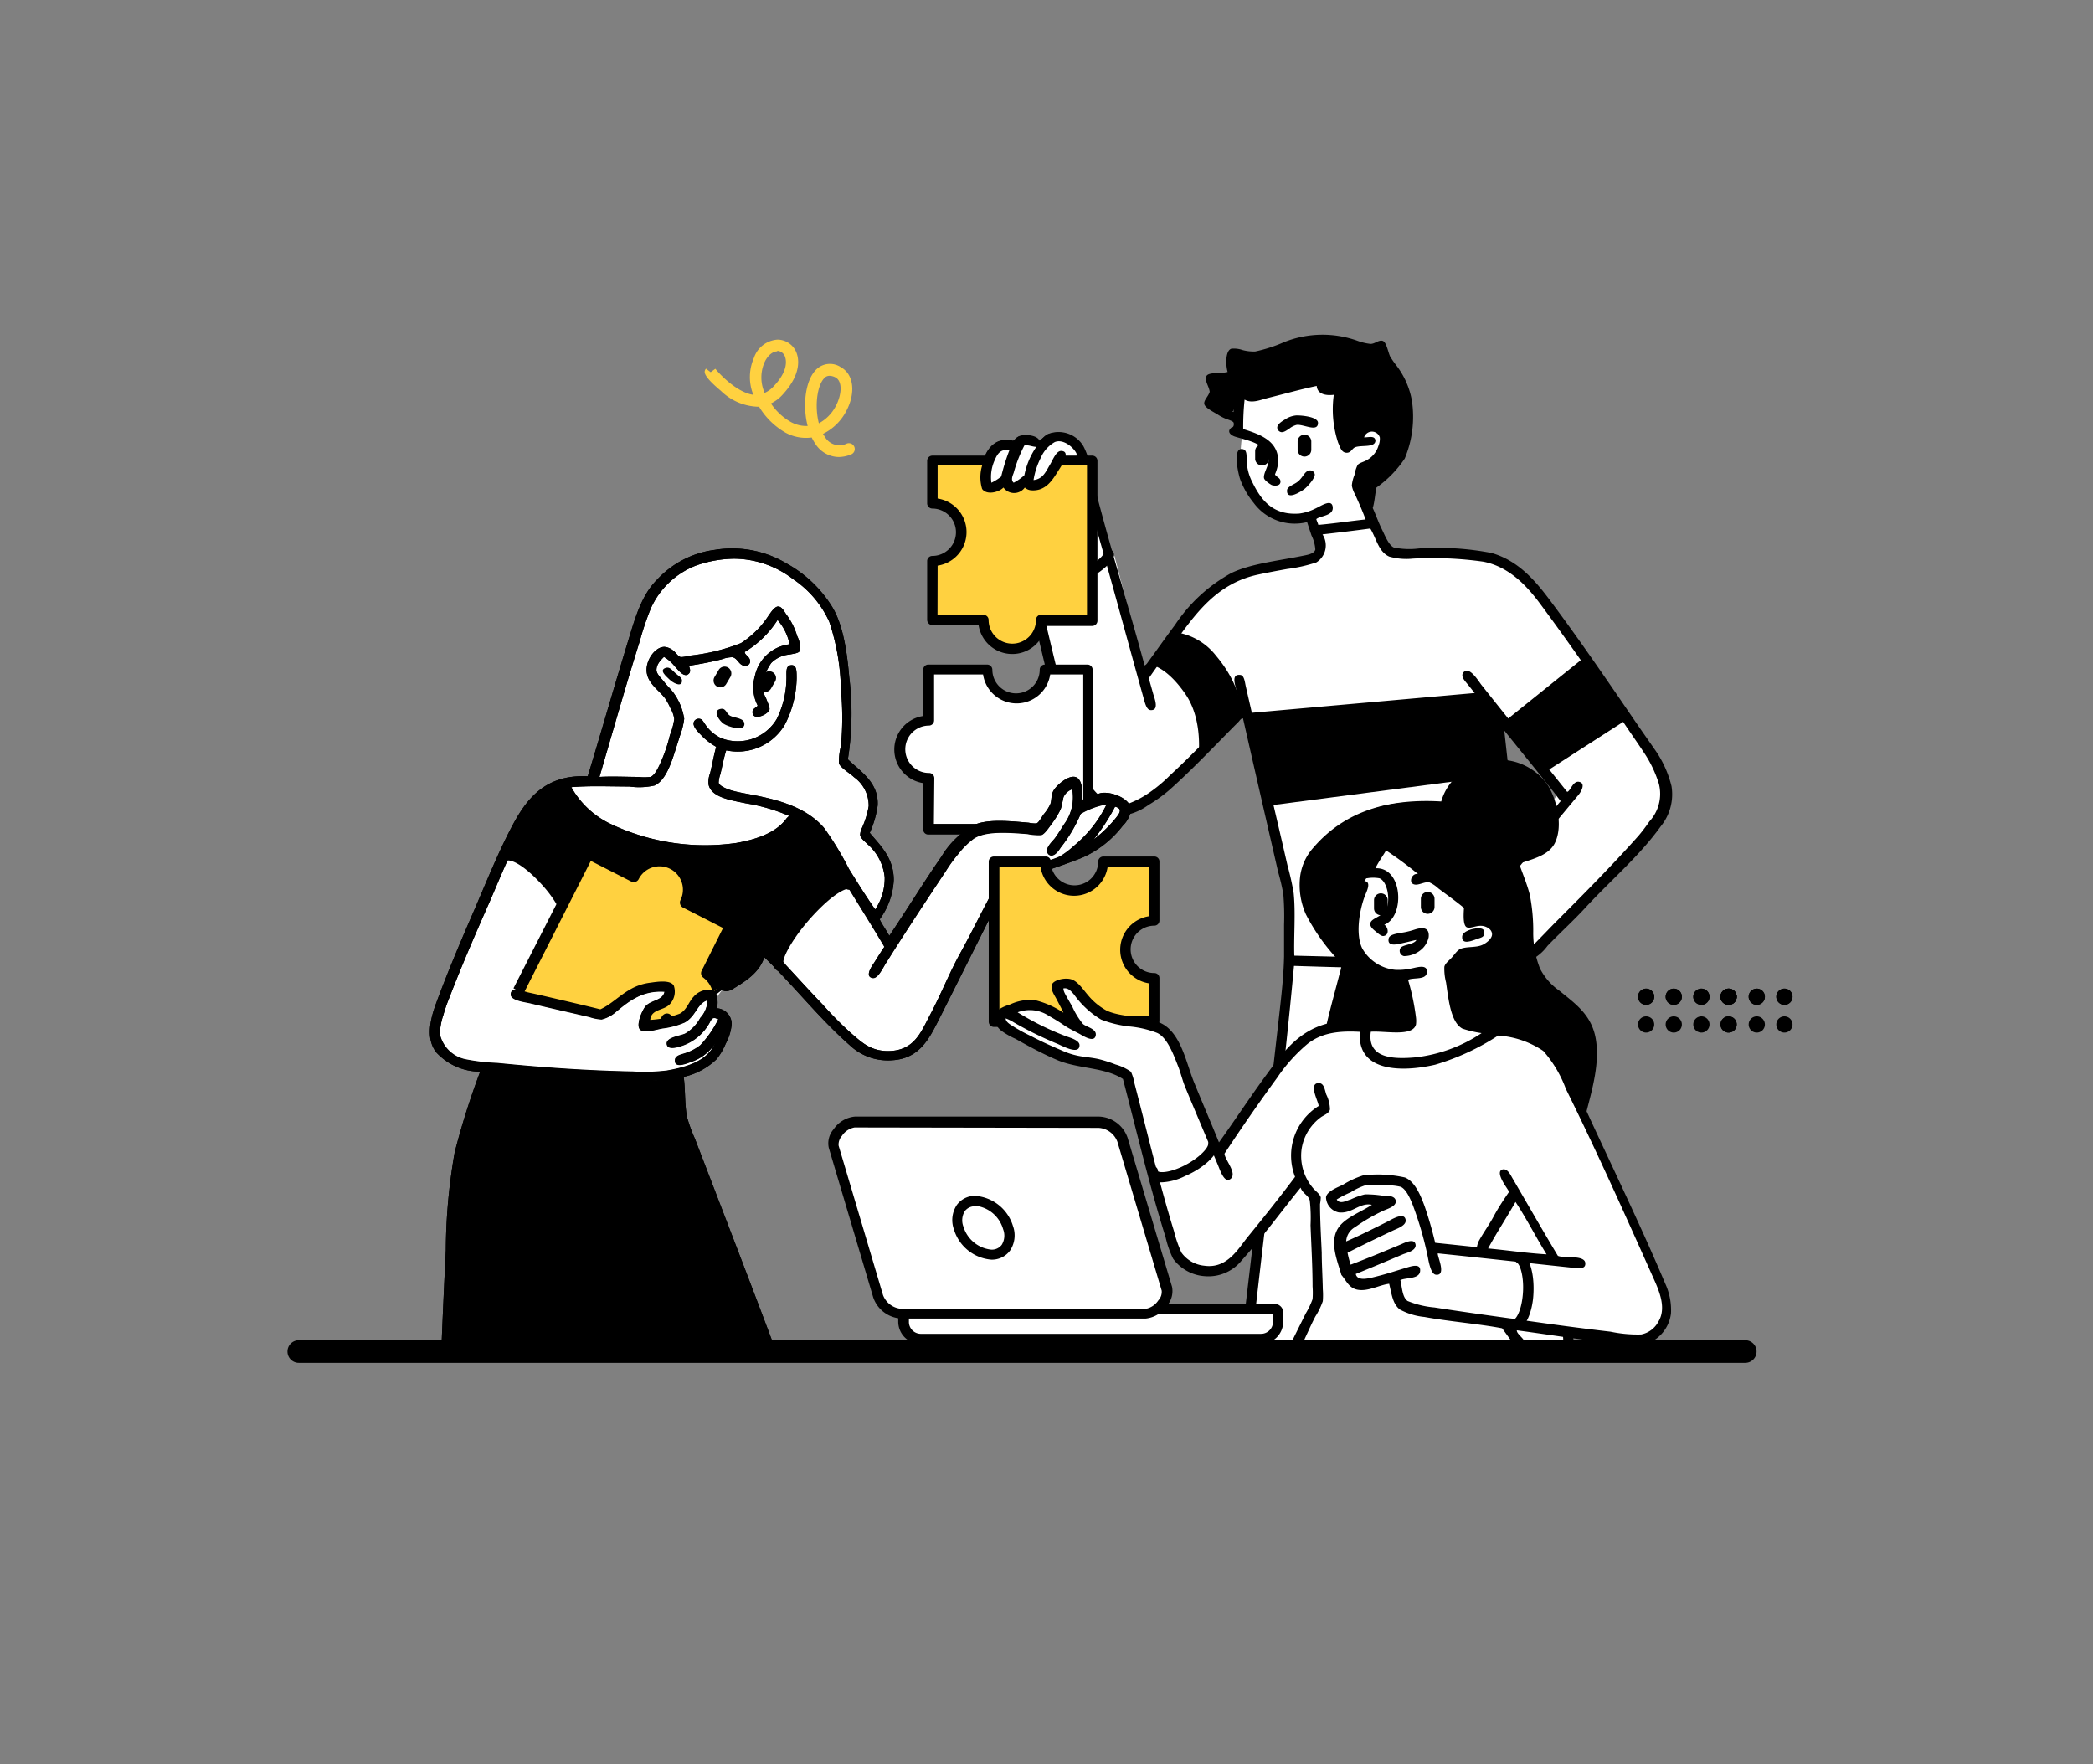 <svg id="_ÎÓÈ_1" data-name="—ÎÓÈ_1" xmlns="http://www.w3.org/2000/svg" xmlns:xlink="http://www.w3.org/1999/xlink" viewBox="0 0 196.15 165.33"><rect x="0" y="0" width="196.15" height="165.33" fill="#808080" stroke="none"/><defs><style>.cls-1,.cls-3{fill:#fff;}.cls-1,.cls-2{clip-rule:evenodd;}.cls-2{fill:none;}.cls-3,.cls-4,.cls-6{fill-rule:evenodd;}.cls-5{clip-path:url(#clip-path);}.cls-6,.cls-8{fill:#ffd140;}.cls-7{clip-path:url(#clip-path-2);}</style><clipPath id="clip-path"><path class="cls-1" d="M123.31,49.53l5.29-.61a3.48,3.48,0,0,0,2.85,2.88c2.47.33,9.13-1.23,12.85,3.85S156,71.88,156.06,72.57a8.21,8.21,0,0,1-2.46,6.54C150.85,82,141.38,90.2,141.38,90.2l-1.63-5.71,6.12-9.93-5.86-8,3,24.71-21.79-1.41-.42-6-4.23-17.43a91.2,91.2,0,0,1-7.34,7c-2.81,2.2-5,3.4-6.92.77s-5.1-18.87-5.1-18.87a19.89,19.89,0,0,0,3.33-1.22l3.91-2,2.86,11s4.76-7.78,7.59-8.91,4.06-1.53,5.83-1.38,3.53-.54,2.83-1.73S123.31,49.53,123.31,49.53Z"/></clipPath><clipPath id="clip-path-2"><path class="cls-2" d="M46.61,91.78l2.87,1.59,4.34.9,2.29.68,2.34-1s1.15-1,1.24-1L62,92.45l.85.06s0,1.25-.18,1.16-.87.56-1,.63-1,.65-1,.65-.24.65-.15.8.27.22.7.22a6.71,6.71,0,0,0,1.65-.22,10.12,10.12,0,0,0,1-.51,7.3,7.3,0,0,0,1.21-1c0-.09.65-1,.65-1s1-.25,1-.22a5,5,0,0,0,.48-.36s.37-.75.55-1.18,0-1.65.58-2.48,1-1.75,1.2-2.16a4.72,4.72,0,0,0,.46-1.84,41.68,41.68,0,0,0-2.76-3.88c-.24-.19-.28-.87-2-1s-1.65-.73-3.82-1.06a41.28,41.28,0,0,0-6-.65c-.67.12-1-1.35-1.68.42s.24,1.17-.83,2.53A3.19,3.19,0,0,0,52,84l-.77,1.31-.82,1.34-.82,1.43L49,89.51l-1.42,3.27Z"/></clipPath></defs><path class="cls-3" d="M155.39,71.55c-.7-1.34-9.88-14.5-12.59-17.7s-10.41-1.88-12-2.08-2.47-3.72-2.47-3.72l.42-2.66a23.59,23.59,0,0,0,3.08-3.78c1.12-1.85.21-4.16-.93-6a13.87,13.87,0,0,1-1.57-3.37,2.47,2.47,0,0,0-.93.26c-.52.25-1.44-.25-2.69-.77s-4.68.52-6.86,1.32a3.89,3.89,0,0,1-3.34,0l.13,2.18-2.21.09.19,1.29-.51,1.18,2.82,1.6-.06,1,.54.44a16,16,0,0,0-.16,2.15c0,.81,1.3,4.11,2.85,5.1a4.68,4.68,0,0,0,3.62.25s1.15,2.59.87,3.56-5.42,1-8.33,2-8,9.36-8,9.36-3.55-11.88-4.65-16.54-1.48-5-2.6-5.64-2.27.61-2.27.61-.75-.31-1.61-.58S95,42,95,42s-1-.72-2,.64a3.82,3.82,0,0,0-.25,3.2l1.47-.51s0,.83,1.09.42c.28-.11.82-.4,1-.49,0,0,0,0,0,0l0,0a.59.59,0,0,0,.72.55c.58-.16-2.61,1.23-2.53,1.51,1.08,3.75,3.28,12.2,4.9,18.2,2.23,8.24,2.57,9.06,4.74,10.1s3.53-.65,4.56-1.41,7.94-7.76,7.94-7.76l4.2,17.15,0,6.22-4.17,37,30.33.29-3.21-32.91-1.51-13-.06-.46-1.63-14,6.47,8.3-4.84,5.73.06.47,1.06,8.57s6.22-6.3,10.16-10.12S156.09,72.88,155.39,71.55Z"/><path class="cls-4" d="M127.69,43.68l-.61,1.63L128.49,48l0-2.37s2.91-2.11,3.2-4.2.48-4-.22-5.29-1.83-2.89-1.83-2.89l-.32-.83-1,.32s-3.44-1.26-5.84-.74-4.54,1.67-5.09,1.41-1.73-.64-1.73-.64l-.26,2.54-1.83-.07.26,1.38-.67.8L115.35,39l.86-1.92.39-.45.77.42,6-1.38.7.83,1.22.07a31.75,31.75,0,0,0,.23,3.39,4.74,4.74,0,0,0,.7,1.7l1.09-.58s.29-1.31,1-1.15,1.75-.27,1.61.67a4.27,4.27,0,0,1-.9,2.28A4.18,4.18,0,0,1,127.69,43.68Z"/><path class="cls-3" d="M123.31,49.53l5.29-.61a3.48,3.48,0,0,0,2.85,2.88c2.47.33,9.13-1.23,12.85,3.85S156,71.88,156.06,72.57a8.21,8.21,0,0,1-2.46,6.54C150.85,82,141.38,90.2,141.38,90.2l-1.63-5.71,6.12-9.93-5.86-8,3,24.71-21.79-1.41-.42-6-4.23-17.43a91.2,91.2,0,0,1-7.34,7c-2.81,2.2-5,3.4-6.92.77s-5.1-18.87-5.1-18.87a19.89,19.89,0,0,0,3.33-1.22l3.91-2,2.86,11s4.76-7.78,7.59-8.91,4.06-1.53,5.83-1.38,3.53-.54,2.83-1.73S123.31,49.53,123.31,49.53Z"/><g class="cls-5"><path class="cls-4" d="M116.3,66.89l22.56-2,2.37,2.54,8.62-6.93L154.69,66l-9.42,6.06-28,3.65-5-4.36s.62-3.7-1.18-6.31-3.24-2.73-3.24-2.73l2.66-3a5.85,5.85,0,0,1,3.46,2.15C116.52,64.49,116.3,66.89,116.3,66.89Z"/></g><path d="M97.66,55.66a1.66,1.66,0,0,1-1-.27.83.83,0,0,1-.32-.77.47.47,0,0,1,.53-.42.47.47,0,0,1,.43.46,4.91,4.91,0,0,0,2.55-.47c1.85-.69,3.43-1.82,3.61-2.37a.48.48,0,0,1,.61-.3.47.47,0,0,1,.3.6c-.34,1.05-2.37,2.29-4.19,3A7.89,7.89,0,0,1,97.66,55.66Z"/><path class="cls-4" d="M143.41,90c1.22,10.89,2.55,21.88,3.75,32.88.08.68.15,1.45.26,2.37.05.46.47,2-.29,2s-.59-1.44-.64-1.92c-1.26-11.32-2.66-23-3.91-34.26-7-.21-14.28-.32-21.31-.55-1,10.89-2.37,21.29-3.59,32.05-.13,1.11-.23,2.2-.39,3.43-.07.55-.3.89-.73.67s-.25-.69-.2-1.18c1.21-10.16,2.37-20.17,3.53-30.42.19-1.7.41-3.57.45-5.44,0-1,0-2,0-2.95a25,25,0,0,0-.07-2.89,20.16,20.16,0,0,0-.48-2.05c-1.09-4.74-2.22-9.67-3.3-14.42-.2,0-.31.22-.41.32C114,69.72,111.87,72,109.63,74a13.61,13.61,0,0,1-2,1.44,5.47,5.47,0,0,1-2.44,1c-2,.17-3.2-1.28-4.07-2.69a10.85,10.85,0,0,1-.9-2.53c-1.64-5.73-2.92-11.74-4.42-17.73A7.37,7.37,0,0,1,95.53,52c0-.33.58-.6.74-.8,1.58,6.35,3,12.85,4.74,19.17a17.09,17.09,0,0,0,.8,2.59,5.39,5.39,0,0,0,1.48,1.83,2.68,2.68,0,0,0,2.5.51,9,9,0,0,0,2.11-1.15,13.67,13.67,0,0,0,1.77-1.51c2.29-2.11,4.4-4.37,6.53-6.57-.1-.36-.22-.94-.35-1.47s-.43-1.42.35-1.35c.4,0,.45.61.55,1.06,1.28,5.63,2.62,11.14,3.91,16.79a25.68,25.68,0,0,1,.58,2.6c.19,1.88,0,4.07.06,5.86l21.12.52c-.17-2.58-.57-5.2-.84-7.79a11.48,11.48,0,0,0-1.08,1.25c-.27.33-.73,1.17-1.22,1.09-.86-.14-.1-1,.16-1.28l1.34-1.64a3.56,3.56,0,0,0,.64-.83,9.05,9.05,0,0,0-.19-1.73c-.39-3.43-.79-6.91-1.18-10.35a11,11,0,0,0-.2-1.7c-.09-.32-.49-.66-.73-1-.58-.71-.9-1.13-1.51-1.89-.25-.32-.66-.7-.54-1.06a.44.44,0,0,1,.41-.29c.45,0,1,.83,1.32,1.28,2.74,3.46,5.34,6.65,8.07,10.07.32-.06.54-1.1,1.16-.93s.08,1-.07,1.18c-1.82,2.19-3.83,4.59-5.54,6.73.29,2.56.6,5.1.86,7.69.15.09.23-.13.29-.19.65-.65,1.34-1.37,2-2.05,2.71-2.71,5.46-5.47,8-8.33a16.37,16.37,0,0,0,1-1.32,3.81,3.81,0,0,0,.9-3.52A11.09,11.09,0,0,0,154,70.43c-.59-.9-1.24-1.81-1.89-2.79-2.52-3.75-5.12-7.48-7.73-11-1.24-1.68-2.9-3.51-5.35-4a34.3,34.3,0,0,0-6.6-.29,5.92,5.92,0,0,1-2.24-.19c-1-.45-1.2-1.7-1.77-2.63-1.48.2-3,.38-4.48.55a1.88,1.88,0,0,1-.58,2.63,14.58,14.58,0,0,1-2.72.61c-1,.18-1.92.35-2.79.54-3.6.79-5.56,3.33-7.41,5.87-.92,1.27-1.82,2.45-2.78,3.84.1.34.24.83.41,1.44.11.39.61,1.58-.22,1.54-.41,0-.55-.69-.71-1.25-1.56-5.58-3.08-11.26-4.68-16.79-.27-.94-.56-2-.83-3.08a15.55,15.55,0,0,0-.86-3c-.29-.55-1.21-1.27-2-1a3.08,3.08,0,0,0-1.31,1.47A7,7,0,0,0,96.81,45c.9-.11,1.13-.76,1.58-1.51.2-.35.53-1.23,1-1.22,1,0,0,1.5-.26,1.86C98.64,45,98,46.08,96.59,46a1,1,0,0,1-.61-.26,1.23,1.23,0,0,1-2,0c-.4.46-1.55.73-2,.13a3.72,3.72,0,0,1,0-2.18c.31-1.33,1.07-2.78,2.92-2.34.21-.12.33-.4.73-.48.63-.13,1.54,0,1.73.48.34-.23.48-.45.77-.61a2.7,2.7,0,0,1,3.34,1.12,10.05,10.05,0,0,1,.8,2.5c1.5,6.06,3.41,12.15,5,18,.18-.07.28-.27.39-.41.81-1.11,1.63-2.28,2.47-3.4a14.92,14.92,0,0,1,5.25-4.84c1.87-.9,4.43-1.15,6.8-1.64.48-.09,1-.21,1.09-.57a3.48,3.48,0,0,0-.36-1.32c-.16-.48-.3-.9-.41-1.25a4.78,4.78,0,0,1-5-1.79,7.76,7.76,0,0,1-1.28-2.24c-.15-.43-.71-2.8.12-2.82.63,0,.44.7.52,1.41a4.58,4.58,0,0,0,.41,1.5c.82,1.72,1.88,3.33,4.49,3.14a4.62,4.62,0,0,0,1.47-.45c.5-.21,1.58-1,1.67-.16s-1.17.8-1.54,1.13c.05.19.14.35.19.54,1.41-.12,3-.36,4.43-.51-.3-.81-.62-1.54-1-2.37a2.66,2.66,0,0,1-.29-.8,3.39,3.39,0,0,1,.25-1,3.27,3.27,0,0,1,.29-.93c.17-.22.58-.28.9-.48a2.27,2.27,0,0,0,1.06-1.34,1.63,1.63,0,0,0,.12-.77.77.77,0,0,0-1.47,0c.47,0,1-.19,1.06.29,0,.68-1.22.43-1.83.61-.38.1-.42.57-.9.54s-.59-.58-.76-.93A10,10,0,0,1,125,37c-.78.1-1.55-.08-1.6-.83-1.5.31-3,.74-4.55,1.12-.74.19-1.54.55-2.21.16a24.33,24.33,0,0,0-.13,2.76c1.56.49,3.43,1.11,3.27,3.24a4.19,4.19,0,0,1-.29,1c.11.28.56.31.51.74s-.71.32-.83.26-.66-.41-.71-.64c-.08-.43.42-1.13.42-1.61,0-1.6-1.83-1.88-3.11-2.27-.39-.12-.86-.46-.35-.87.21,0,.24-.3.19-.45s-.52-.28-.77-.38a4.31,4.31,0,0,1-.73-.39c-.5-.3-1.21-.65-1.25-1s.37-.67.51-1.12c-.06-.51-.48-1-.32-1.44s1.31-.24,2-.42c-.19-.65-.22-2,.35-2.18a2.49,2.49,0,0,1,1.06.13,4,4,0,0,0,1.18.13,13.81,13.81,0,0,0,2.69-.87,9.7,9.7,0,0,1,6.89-.13,5.21,5.21,0,0,0,1.22.29c.42,0,.75-.38,1.12-.29s.51,1,.71,1.45a8.09,8.09,0,0,0,.64.92,7.61,7.61,0,0,1,1.41,3.24,10.17,10.17,0,0,1-.67,5.42A10.33,10.33,0,0,1,129,45.69c-.14.62-.17,1.35-.35,1.92.3.65.51,1.29.86,2,.25.5.63,1.49,1.12,1.7a7.16,7.16,0,0,0,2.34.09,26.73,26.73,0,0,1,6.8.42c2.49.7,4.08,2.57,5.38,4.29,2.77,3.69,5.36,7.49,8,11.35.68,1,1.34,1.93,2,2.88a10.14,10.14,0,0,1,1.5,3.34,4.74,4.74,0,0,1-1,3.75c-2.05,2.84-4.56,4.93-7,7.56-1.11,1.22-2.42,2.4-3.62,3.65A4.42,4.42,0,0,1,143.41,90ZM128.19,33.16c-.69-.08-1.47-.37-2.28-.55a8,8,0,0,0-2.53-.28,14.84,14.84,0,0,0-3,.73c-1.47.49-2.87,1.17-4.52.61-.27.66.3,1.18.19,1.73s-1.33.28-2,.48a1.64,1.64,0,0,1-.16,1.8,6.18,6.18,0,0,0,1.7.93c0-.88,0-2.14,1-2.15.22,0,.44.23.71.26a6.19,6.19,0,0,0,1.57-.39l3.17-.77a5.11,5.11,0,0,1,1.67-.32c.39.07.54.58.7.87.55.07,1.07-.33,1.41,0s.13,1.44.13,2.08a5.58,5.58,0,0,0,.48,3c.76-.42.91-1.39,1.76-1.66a1.7,1.7,0,0,1,2.18,1.5A3.42,3.42,0,0,1,128,44.18c-.15.66-.54,1.32-.07,1.86a1.5,1.5,0,0,1,.81-1.41,8.31,8.31,0,0,0,1.82-1.73c1.11-1.56,1-5.29.23-6.89a18.13,18.13,0,0,1-1.73-3A1.51,1.51,0,0,1,128.19,33.16Zm-32.3,8.59a13,13,0,0,0-1,2.56c-.08.3-.26.68,0,.93a5,5,0,0,0,1-.7A7.07,7.07,0,0,1,97,41.88C96.61,41.87,96.27,41.67,95.89,41.75Zm-2.7,1.44a3.82,3.82,0,0,0-.28,2.05,4.78,4.78,0,0,0,.92-.58,19.15,19.15,0,0,1,.77-2.46C93.7,42.05,93.45,42.6,93.19,43.19Zm49.07,36.69c1.38-1.55,2.65-3.22,4-4.8-1.72-2.24-3.51-4.41-5.28-6.61C141.39,72.29,141.85,76.06,142.26,79.88Z"/><path class="cls-4" d="M121.52,38.93c.54,0,2,.14,2,.7,0,.92-1.35.11-2,.19a1.79,1.79,0,0,0-.7.36c-.2.12-.48.35-.74.32a.46.46,0,0,1-.38-.42c0-.36.54-.65.73-.77A2.2,2.2,0,0,1,121.52,38.93Z"/><path class="cls-4" d="M122.61,44.12a.44.44,0,0,1,.61.35c0,.38-.7,1.16-1,1.38s-1.66,1.09-1.6.1c0-.35.73-.57,1-.81C122.1,44.76,122.24,44.23,122.61,44.12Z"/><path class="cls-6" d="M102.34,43.14h-15v4a2.7,2.7,0,0,1,0,5.4V58.1h4.79a2.7,2.7,0,1,0,5.4,0h4.78Z"/><path d="M94.86,61.29a3.19,3.19,0,0,1-3.15-2.71H87.37a.49.49,0,0,1-.48-.48V52.58a.48.48,0,0,1,.48-.48,2.22,2.22,0,0,0,0-4.44.49.49,0,0,1-.48-.48v-4a.49.49,0,0,1,.48-.48h15a.49.49,0,0,1,.48.48v15a.49.49,0,0,1-.48.48H98A3.18,3.18,0,0,1,94.86,61.29Zm-7-3.67h4.31a.48.48,0,0,1,.48.48,2.22,2.22,0,1,0,4.44,0,.48.48,0,0,1,.48-.49h4.3v-14h-14v3.11a3.18,3.18,0,0,1,0,6.29Z"/><path class="cls-3" d="M102,77.73v-15H98a2.7,2.7,0,1,1-5.4,0H87.06v4.79A2.7,2.7,0,0,0,87,73s0,4.78,0,4.78Z"/><path d="M102,78.21h-15a.47.47,0,0,1-.48-.48V73.39a3.18,3.18,0,0,1,0-6.29V62.76a.48.48,0,0,1,.48-.48h5.52a.49.49,0,0,1,.48.48,2.22,2.22,0,0,0,4.44,0,.48.48,0,0,1,.48-.48h4a.49.49,0,0,1,.48.48v15A.48.48,0,0,1,102,78.21Zm-14.48-1h14v-14H98.42a3.18,3.18,0,0,1-6.29,0H87.54v4.31a.49.49,0,0,1-.48.48,2.22,2.22,0,0,0,0,4.44.49.49,0,0,1,.5.48Z"/><path class="cls-3" d="M94.21,41.73a11.64,11.64,0,0,0-1.32.88,3.87,3.87,0,0,0-.34.78,2.29,2.29,0,0,0-.14.85,7.6,7.6,0,0,1,0,.83c0,.38-.09.59.15.62a3.12,3.12,0,0,0,.86-.11c.32-.07.53-.4.8-.32s.61.43.83.44.56.15.85-.14.06-.41.46-.22A2.28,2.28,0,0,0,97.92,45c.09-.15.46-.67.6-.88s.5-.8.5-.8l.06-.16.61-.51,1.82-.08s-1-1.33-1-1.37-1.14-.43-1.2-.45a4.31,4.31,0,0,0-1.21.48c0,.11-.23.24-.35.29s-.38.16-.48.09a6.14,6.14,0,0,0-.56-.4c-.07,0-.64.1-.82.13S94.21,41.73,94.21,41.73Z"/><path class="cls-4" d="M102.08,43.28a6.34,6.34,0,0,0-.55-1.47,2.7,2.7,0,0,0-3.34-1.12c-.29.16-.43.38-.77.61-.19-.46-1.1-.61-1.73-.48-.4.08-.52.36-.73.48-1.85-.44-2.61,1-2.92,2.34a3.72,3.72,0,0,0,0,2.18c.41.6,1.56.33,2-.13a1.23,1.23,0,0,0,2,0,1,1,0,0,0,.61.26c1.38.1,2-1,2.53-1.83.22-.36,1.28-1.84.26-1.86-.46,0-.79.87-1,1.22-.45.75-.68,1.4-1.58,1.51a7,7,0,0,1,.68-2.09,3.08,3.08,0,0,1,1.31-1.47c.75-.31,1.67.41,2,1a5.13,5.13,0,0,1,.33.86Zm-8.25,1.38a4.78,4.78,0,0,1-.92.58,3.82,3.82,0,0,1,.28-2.05c.26-.59.51-1.14,1.41-1A19.15,19.15,0,0,0,93.83,44.66ZM96,44.54a5,5,0,0,1-1,.7c-.29-.25-.11-.63,0-.93a13,13,0,0,1,1-2.56c.38-.08.72.12,1.12.13A7.07,7.07,0,0,0,96,44.54Z"/><path class="cls-4" d="M118.27,41.64a.64.64,0,0,1,.65.64v.77a.65.65,0,0,1-1.29,0v-.77A.64.64,0,0,1,118.27,41.64Z"/><path class="cls-4" d="M122.25,40.74a.64.64,0,0,1,.64.64v.77a.64.64,0,0,1-.64.64.64.64,0,0,1-.64-.64v-.77A.64.64,0,0,1,122.25,40.74Z"/><path class="cls-3" d="M42.55,99.09a4.82,4.82,0,0,0,3.21.9s-.84,2.21-1.48,4-1.63,6.34-1.63,6.34l-.94,16.8H72.65L64,104.54l-.35-3.75a31.8,31.8,0,0,0,3-1.41c1.21-.69,1.75-3.16,1.57-3.94S67,94.83,67,94.83l-.16-.93,1-1.35,1.86-1.15A12.88,12.88,0,0,0,72,89.19S80.66,98.46,82.9,99s3.54-1.41,4.94-3.94S94.38,82,94.38,82a57.31,57.31,0,0,0,5.9-1.45c1.87-.66,5.19-4.08,5.44-4.39s-.45-.82-1.41-1.34S101.08,76,101.08,76s.14-2.15.13-2.82-.73-.17-1.48.16-1.06,2.57-1.06,2.57l-1,1.92s-2.1-.42-3.56-.55a6.38,6.38,0,0,0-3.94,1.51c-.66.59-6.86,9.84-6.86,9.84l-1.54-2.34s1.68-2.48,1.61-4-2.22-4-2.22-4a8.24,8.24,0,0,0,.93-3.46c.09-2-3.17-3.37-3.17-3.37a26,26,0,0,0,0-10.9,11.73,11.73,0,0,0-7.82-8.65c-4.52-1.61-8.47,2-9.81,3.24s-5.51,17.79-5.51,17.79a9.23,9.23,0,0,0-4.84,1c-2.27,1.27-6.87,13-8.91,18.53S41.44,98,42.55,99.09Z"/><path class="cls-4" d="M72.1,127.12,64,105.48l-.48-4.63a10.13,10.13,0,0,1-4.1.33c-3-.14-13.69-.73-13.69-.73a40.51,40.51,0,0,0-3.46,15.19c-.06,8-.23,11.61-.23,11.61Z"/><path class="cls-4" d="M49.74,93.06,53.2,86.2a9.31,9.31,0,0,0-2.27-4,16.62,16.62,0,0,0-3.53-2.57A14.35,14.35,0,0,1,50,75.4a8.49,8.49,0,0,1,3.11-2.05,6,6,0,0,0,4,4.23c3.41,1.15,6.94,3.11,11.48,2s6.22-3.46,6.22-3.46a4,4,0,0,1,2.75,2.4c1.09,2.19,2,3.85,2,3.85A9.39,9.39,0,0,0,75.22,86a20.6,20.6,0,0,0-2.3,4.14L71.6,88.8s-1.17,2.57-2.47,3.14a9,9,0,0,0-2.24,1.46l-.22-.18s0-.8-.84-.09-.75,1.66-2,2.11a12.05,12.05,0,0,1-3.11.51L61,94.41c-.09.48,2.31-.75,1.49-1.92-.36-.51-1.65-.48-2.6,0A30.16,30.16,0,0,0,56.35,95Z"/><path class="cls-3" d="M81.93,85.85s2.21-2.3,1.22-4.55a6.87,6.87,0,0,0-2.18-3s1.51-2.84.58-4.3A9.68,9.68,0,0,0,79,71.49s1.26-8.72-1.18-13.65c-1.79-3.59-6.2-6-8.85-6a9.21,9.21,0,0,0-9.14,6.34c-1.75,5.31-4.52,15-4.52,15s5.64.48,6.3-.7,2.07-4.62,2.07-4.62l-.9-2.37s-1.95-1-1.7-2.47.92-2.2,1.45-1.67a5.32,5.32,0,0,0,1.44.93s4.34-.88,5.83-1.79a16.16,16.16,0,0,0,3.18-3,2.91,2.91,0,0,1,1.44,1.79,7.83,7.83,0,0,1,.29,1.63l-.55.16s1,7.15-2.27,8.27-4.11.71-4.11.71-1.87,3.84-.38,4.23,7.37.79,9.61,3.59A61.51,61.51,0,0,1,81.93,85.85Z"/><path class="cls-4" d="M103.18,74.32a12.51,12.51,0,0,0-1.76.64c.06-.87,0-2-.67-2.15s-1.72.78-2,1.25-.16.88-.32,1.31a4.26,4.26,0,0,1-.61.93c-.22.3-.47.81-.7.87a3.15,3.15,0,0,1-.71-.07c-1.56-.13-3.69-.37-5,.16a8,8,0,0,0-3.17,3c-1.65,2.37-3.25,5-4.9,7.44-.28-.54-.64-1-.9-1.54a6.79,6.79,0,0,0,1.32-3.68c0-2.12-1.3-3.28-2.25-4.43a9.3,9.3,0,0,0,.74-2.56c.13-2.19-1.7-3.25-2.79-4.33a27.43,27.43,0,0,0,.13-7.69c-.22-2.51-.6-5-1.64-6.66a11.56,11.56,0,0,0-4.23-4A9.93,9.93,0,0,0,67,51.53a8.94,8.94,0,0,0-5.45,2.82c-1.4,1.41-2,3.45-2.66,5.64-1.29,4.21-2.53,8.57-3.81,12.76-4-.19-5.75,2.13-7.11,4.71S45.44,83,44.31,85.6,41.93,91.15,40.88,94c-.56,1.52-1,3.32,0,4.62A5.6,5.6,0,0,0,45,100.43,71.64,71.64,0,0,0,42.61,108a54,54,0,0,0-.83,9.16c-.16,3.24-.31,6.57-.44,9.91h.95c.13-3.35.27-6.69.42-10a50.6,50.6,0,0,1,.9-9A52.36,52.36,0,0,1,46,100.53c2.74.25,5.65.42,8.56.61a44.07,44.07,0,0,0,8.59,0c.19,1.26.05,2.57.32,3.78a16.74,16.74,0,0,0,.73,2c2.6,6.74,5.15,13.43,7.69,20.13h1c-2.56-6.83-5.16-13.56-7.77-20.35a14.25,14.25,0,0,1-.73-2c-.24-1.21-.15-2.65-.32-3.78a6.5,6.5,0,0,0,3.07-1.64,5.77,5.77,0,0,0,.87-1.47A4.71,4.71,0,0,0,68.57,96a1.48,1.48,0,0,0-1.38-1.51c.16-.72,0-1.56-.51-1.73a1.91,1.91,0,0,0-1.67.64c-.48.49-.63,1.24-1.31,1.6a9.5,9.5,0,0,1-2.76.58c.08-1,1.2-.87,1.77-1.41a1.72,1.72,0,0,0,.44-1.79c-.29-.55-1.44-.4-2.17-.29a4.93,4.93,0,0,0-1.83.58c-1.15.64-1.83,1.43-2.89,1.92-1.92-.48-3.89-.92-5.83-1.38,1.11-2.43,2.51-4.84,3.62-7.28.17-.35.25-.95-.29-1-.38,0-.52.48-.7.84-1.21,2.41-2.41,4.87-3.62,7.18-.49-.13-1.57-.54-1.57.22,0,.55,1.28.7,1.86.83,1.93.46,3.64.84,5.51,1.28a4.5,4.5,0,0,0,1.15.23,3.22,3.22,0,0,0,1.38-.74c1.21-1,2.46-2,4.52-1.86-.17.86-1.22.78-1.76,1.35-.29.3-.92,1.67-.58,2.15s1.68,0,2.21-.07a7.47,7.47,0,0,0,2-.54c1.07-.57,1.17-1.8,2.15-2.09a2.53,2.53,0,0,1-.68,1.67,3.77,3.77,0,0,1-1.41,1.47c-.41.21-1.76.34-1.73.93s.87.39,1.35.23a4.65,4.65,0,0,0,2.63-2.12c.08-.13.21-.47.41-.51s.2.06.45.1a9.92,9.92,0,0,1-1.7,2.46,4.45,4.45,0,0,1-1.31.71c-.41.16-1.1.22-1.06.74,0,.7,1.09.26,1.44.13a4.34,4.34,0,0,0,2.25-1.64c0-.07.09-.07,0,0-.73,1.52-2.47,2.09-4.46,2.44a17.67,17.67,0,0,1-3.2.09c-4.43-.09-8.55-.39-12.69-.8a18.53,18.53,0,0,1-3-.35,3.1,3.1,0,0,1-2.37-2.34,5.79,5.79,0,0,1,.32-1.8,14.86,14.86,0,0,1,.55-1.6c1.19-3.09,2.51-6.13,3.78-9,.84-1.93,1.66-4,2.66-5.89s1.91-3.79,4-4.55a23,23,0,0,0,1.74,2.24,7.59,7.59,0,0,0,2.33,1.67,26.1,26.1,0,0,0,6.06,2,18.55,18.55,0,0,0,7.24-.06,8.13,8.13,0,0,0,4.56-2.44c.14-.16.24-.41.48-.48a5.91,5.91,0,0,1,2.4,2.5c1.75,3.14,3.76,6.18,5.54,9.2-.27.38-.6.92-.93,1.44-.17.28-1,1.35-.16,1.48.52.07,1-1.07,1.29-1.48,1.84-2.94,3.68-5.71,5.57-8.56a13.81,13.81,0,0,1,1.19-1.63,7.41,7.41,0,0,1,1.44-1.41c1.15-.73,3.28-.55,5-.42a5.17,5.17,0,0,0,1.31.1c.31-.08.72-.72,1-1.09a8.09,8.09,0,0,0,.8-1.31c.13-.33.19-.83.28-1.16a1.4,1.4,0,0,1,.81-.73,4.25,4.25,0,0,1-.77,3.3c-.25.39-.5.81-.84,1.28-.2.28-.87.84-.73,1.31a.42.42,0,0,0,.38.32c.43,0,.75-.56.9-.77a13.62,13.62,0,0,0,1.86-3.14,7.52,7.52,0,0,1,2.43-.89,11.55,11.55,0,0,1-3.07,3.9,8.15,8.15,0,0,1-1.32,1,8,8,0,0,1-1.31.45c-1,.3-1.73.51-2.73.8a6,6,0,0,0-1.37.42,6.55,6.55,0,0,0-1,1.82C91.92,85.59,91,87.51,90,89.31S88.21,93.12,87.22,95c-.89,1.66-1.49,3.49-4,3.5-1.69,0-2.57-.91-3.53-1.73a36.68,36.68,0,0,1-2.62-2.66c-1.42-1.47-3-3.24-4.46-4.78-.2-.21-.58-.51-.61-.73a6.32,6.32,0,0,1,.13-1.09,5.71,5.71,0,0,0-.54-3.15c.25-.51,1.34-.77,1.21-1.44a.41.41,0,0,0-.35-.38c-.43-.07-.81.48-1.06.7s-.8.53-.83.93.23.68.35,1c.69,1.91.11,4.54-1,5.57a10.25,10.25,0,0,1-1.22.84c-.22.14-1.12.53-1.06,1s.73.31,1,.13c1.22-.74,2.51-1.52,3-3,2.68,2.57,5.12,5.71,8,8.24a5.2,5.2,0,0,0,4,1.41C86.2,99.2,87.1,97.3,88,95.53c2.15-4.27,4.34-8.66,6.47-12.88a61.61,61.61,0,0,0,6.9-2.25,9.73,9.73,0,0,0,3.84-3,2.77,2.77,0,0,0,.8-1.5C106,74.91,104.28,74.15,103.18,74.32ZM79.56,81.43a28.46,28.46,0,0,0-2.34-3.85c-1.47-1.7-3.67-2.48-6.25-3-.79-.17-1.68-.28-2.53-.54-.3-.1-1-.36-1.09-.68a2.7,2.7,0,0,1,.16-.8c.18-.74.34-1.62.55-2.24a5.12,5.12,0,0,0,5.51-2.44,9.88,9.88,0,0,0,1.09-4.29c0-.76,0-1.31-.54-1.25s-.39.71-.42,1.38a8.79,8.79,0,0,1-.9,3.65,4.25,4.25,0,0,1-5.25,1.79A3.71,3.71,0,0,1,66,67.75c-.13-.18-.22-.38-.48-.39a.48.48,0,0,0-.52.39c-.05.47.59,1,.87,1.31a6.11,6.11,0,0,0,1.25.93c-.22.76-.36,1.63-.58,2.5a2.16,2.16,0,0,0-.13,1.06c.28,1.21,2.16,1.45,3.46,1.73a17,17,0,0,1,4,1.15c.16,0-.08.18-.13.23C72.79,78,71,78.65,69,79A20.63,20.63,0,0,1,57.19,77.2a8.32,8.32,0,0,1-3.65-3.43c1.77-.15,3.61-.06,5.45-.06a6.49,6.49,0,0,0,2.37-.1c1-.48,1.51-2,1.89-3.17.15-.48.32-1,.48-1.51a6.93,6.93,0,0,0,.39-1.57,5.55,5.55,0,0,0-1-2.43c-.23-.33-.58-.63-.86-1s-.71-.73-.74-1.12c0-.57.4-.94.7-1.25a3.59,3.59,0,0,1,1,.87c.31.31.89,1.16,1.34.7.2-.2.09-.49,0-.74a30.78,30.78,0,0,0,3.07-.6,3,3,0,0,1,1-.2c.54.1.62.83,1.22.8A.42.42,0,0,0,70.3,62c0-.48-.49-.57-.51-.9a9.33,9.33,0,0,0,3.08-3A5,5,0,0,1,74,60.38a3.77,3.77,0,0,0-3.26,3A3.73,3.73,0,0,0,71,66.11c-.05.21-.47.25-.48.61,0,.93,1.54.22,1.6-.26,0-.29-.21-.68-.32-1a2.45,2.45,0,0,1-.29-1.6,4.84,4.84,0,0,1,.77-1.73A2.73,2.73,0,0,1,74,61.34c.45-.1.94-.12,1-.45a2.66,2.66,0,0,0-.29-1.28,6.47,6.47,0,0,0-1-2c-.22-.3-.43-.76-.77-.77s-.68.53-.9.83a8.71,8.71,0,0,1-2.6,2.6,18.2,18.2,0,0,1-4.87,1.18,3.22,3.22,0,0,1-.73.13c-.25,0-.46-.38-.71-.58a1.52,1.52,0,0,0-.86-.38c-.92,0-1.88,1.39-1.64,2.53.2,1,1.21,1.61,1.73,2.34a5.78,5.78,0,0,1,.48.9,2.61,2.61,0,0,1,.35,1,6.66,6.66,0,0,1-.41,1.51,14.55,14.55,0,0,1-1,2.85c-.18.36-.46.94-.83,1.06a4.65,4.65,0,0,1-1.12,0c-1.16,0-2.44-.07-3.65,0,1.25-4.25,2.47-8.59,3.78-12.73A26.24,26.24,0,0,1,61,57a7.67,7.67,0,0,1,4.23-4,11.12,11.12,0,0,1,3.58-.64,9.16,9.16,0,0,1,5.52,1.92,9.53,9.53,0,0,1,3.39,4,21.28,21.28,0,0,1,1.09,6.35,28.22,28.22,0,0,1,0,5.28,6,6,0,0,0-.19,1.61c.1.41,1.11,1,1.41,1.31a3.27,3.27,0,0,1,1.38,2.72,8.5,8.5,0,0,1-.61,2,1.65,1.65,0,0,0-.19.68c0,.31.47.65.7.89a4.73,4.73,0,0,1,1.6,3.11,5.2,5.2,0,0,1-.89,3C81.1,83.91,80.35,82.7,79.56,81.43Zm24.94-4.68a12.18,12.18,0,0,1-2,1.92,19.29,19.29,0,0,0,2-3.07C105.33,75.8,104.82,76.35,104.5,76.75Z"/><path class="cls-4" d="M62.39,62.59c.37-.13.61.23.92.51s.72.44.58.86-.87,0-1.15-.28S61.71,62.81,62.39,62.59Z"/><path class="cls-4" d="M67.55,66.43c.5-.08.48.41.86.64s1.41.18,1.35.84-1.53.19-1.93-.07S66.7,66.57,67.55,66.43Z"/><path class="cls-4" d="M68.23,62.56a.65.65,0,0,1,.22.88l-.39.66a.64.64,0,0,1-.88.23.65.65,0,0,1-.22-.88l.39-.66A.64.64,0,0,1,68.23,62.56Z"/><path class="cls-4" d="M72.42,63a.64.64,0,0,1,.22.87l-.39.67a.64.64,0,0,1-1.1-.66l.39-.66A.64.64,0,0,1,72.42,63Z"/><path d="M73.12,91a.54.54,0,0,1-.21,0,.84.84,0,0,1-.46-.61c-.21-1.14,1.53-3.69,3.27-5.51.88-.91,3-3,4.09-2.39a.48.48,0,0,1,.19.65.49.49,0,0,1-.66.19c-.12,0-1.09.3-2.92,2.22-2,2.1-3.07,4.13-3,4.62a.49.49,0,0,1,.16.6A.47.47,0,0,1,73.12,91Z"/><path d="M53.18,87.37a.48.48,0,0,1-.26-.07.48.48,0,0,1-.14-.67c.22-.34-.44-2-1.93-3.65s-2.65-2.34-3.22-2.34a.48.48,0,1,1-.06-1c1.19,0,2.89,1.41,4,2.66s2.76,3.66,2,4.82A.46.46,0,0,1,53.18,87.37Z"/><g class="cls-7"><path class="cls-6" d="M66.22,91.24l2.29-4.48-4.26-2.17a2.7,2.7,0,1,0-4.8-2.46S55.19,80,55.19,80L48.38,93.3l13.32,6.79,1.84-3.6a2.64,2.64,0,0,1-1.06-1,2.81,2.81,0,0,0,2,.86,2.85,2.85,0,0,0,1.71-5.13Z"/><path d="M61.7,100.61a.53.53,0,0,1-.24-.06L48.15,93.76a.48.48,0,0,1-.26-.3.53.53,0,0,1,0-.39l6.81-13.34a.52.52,0,0,1,.7-.22l3.84,1.95a3.2,3.2,0,0,1,5.64,2.88l3.83,2a.48.48,0,0,1,.26.3A.53.53,0,0,1,69,87l-2.11,4.13a3.31,3.31,0,0,1,1,2.4,3.36,3.36,0,0,1-3.36,3.36,3.64,3.64,0,0,1-.57,0l-1.78,3.49A.51.51,0,0,1,61.7,100.61ZM49.08,93.08,61.47,99.4l1.39-2.72a3.16,3.16,0,0,1-.82-.89.51.51,0,0,1,.12-.68.52.52,0,0,1,.69,0,2.31,2.31,0,0,0,1.66.7,2.33,2.33,0,0,0,2.33-2.33,2.3,2.3,0,0,0-.93-1.86.51.51,0,0,1-.15-.65l2-4L64,85.05a.53.53,0,0,1-.24-.67l0,0a2.18,2.18,0,0,0-3.9-2,.52.52,0,0,1-.69.24l-3.8-1.94Z"/></g><path class="cls-4" d="M103.18,74.32a12.51,12.51,0,0,0-1.76.64c.06-.87,0-2-.67-2.15s-1.72.78-2,1.25-.16.88-.32,1.31a4.26,4.26,0,0,1-.61.93c-.22.3-.47.81-.7.87a3.15,3.15,0,0,1-.71-.07c-1.56-.13-3.69-.37-5,.16a8,8,0,0,0-3.17,3c-1.65,2.37-3.25,5-4.9,7.44-.28-.54-.64-1-.9-1.54a6.79,6.79,0,0,0,1.32-3.68c0-2.12-1.3-3.28-2.25-4.43a9.3,9.3,0,0,0,.74-2.56c.13-2.19-1.7-3.25-2.79-4.33a27.43,27.43,0,0,0,.13-7.69c-.22-2.51-.6-5-1.64-6.66a11.56,11.56,0,0,0-4.23-4A9.93,9.93,0,0,0,67,51.53a8.94,8.94,0,0,0-5.45,2.82c-1.4,1.41-2,3.45-2.66,5.64-1.29,4.21-2.53,8.57-3.81,12.76-4-.19-5.75,2.13-7.11,4.71S45.44,83,44.31,85.6,41.93,91.15,40.88,94c-.56,1.52-1,3.32,0,4.62A5.6,5.6,0,0,0,45,100.43,71.64,71.64,0,0,0,42.61,108a54,54,0,0,0-.83,9.16c-.16,3.24-.31,6.57-.44,9.91h.95c.13-3.35.27-6.69.42-10a50.6,50.6,0,0,1,.9-9A52.36,52.36,0,0,1,46,100.53c2.74.25,5.65.42,8.56.61a44.07,44.07,0,0,0,8.59,0c.19,1.26.05,2.57.32,3.78a16.74,16.74,0,0,0,.73,2c2.6,6.74,5.15,13.43,7.69,20.13h1c-2.56-6.83-5.16-13.56-7.77-20.35a14.25,14.25,0,0,1-.73-2c-.24-1.21-.15-2.65-.32-3.78a6.5,6.5,0,0,0,3.07-1.64,5.77,5.77,0,0,0,.87-1.47A4.71,4.71,0,0,0,68.57,96a1.48,1.48,0,0,0-1.38-1.51c.16-.72,0-1.56-.51-1.73a1.91,1.91,0,0,0-1.67.64c-.48.49-.63,1.24-1.31,1.6a9.5,9.5,0,0,1-2.76.58c.08-1,1.2-.87,1.77-1.41a1.72,1.72,0,0,0,.44-1.79c-.29-.55-1.44-.4-2.17-.29a4.93,4.93,0,0,0-1.83.58c-1.15.64-1.83,1.43-2.89,1.92-1.92-.48-5.83-1.38-5.83-1.38l-1-.22s-1.57-.54-1.57.22c0,.55,1.28.7,1.86.83,1.93.46,3.64.84,5.51,1.28a4.5,4.5,0,0,0,1.15.23,3.22,3.22,0,0,0,1.38-.74c1.21-1,2.46-2,4.52-1.86-.17.86-1.22.78-1.76,1.35-.29.3-.92,1.67-.58,2.15s1.68,0,2.21-.07a7.47,7.47,0,0,0,2-.54c1.07-.57,1.17-1.8,2.15-2.09a2.53,2.53,0,0,1-.68,1.67,3.77,3.77,0,0,1-1.41,1.47c-.41.21-1.76.34-1.73.93s.87.39,1.35.23a4.65,4.65,0,0,0,2.63-2.12c.08-.13.21-.47.41-.51s.2.06.45.1a9.92,9.92,0,0,1-1.7,2.46,4.45,4.45,0,0,1-1.31.71c-.41.16-1.1.22-1.06.74,0,.7,1.09.26,1.44.13a4.34,4.34,0,0,0,2.25-1.64c0-.07.09-.07,0,0-.73,1.52-2.47,2.09-4.46,2.44a17.67,17.67,0,0,1-3.2.09c-4.43-.09-8.55-.39-12.69-.8a18.53,18.53,0,0,1-3-.35,3.1,3.1,0,0,1-2.37-2.34,5.79,5.79,0,0,1,.32-1.8,14.86,14.86,0,0,1,.55-1.6c1.19-3.09,2.51-6.13,3.78-9,.84-1.93,1.66-4,2.66-5.89s1.91-3.79,4-4.55a23,23,0,0,0,1.74,2.24,7.59,7.59,0,0,0,2.33,1.67,26.1,26.1,0,0,0,6.06,2,18.55,18.55,0,0,0,7.24-.06,8.13,8.13,0,0,0,4.56-2.44c.14-.16.24-.41.48-.48a5.91,5.91,0,0,1,2.4,2.5c1.75,3.14,3.76,6.18,5.54,9.2-.27.38-.6.92-.93,1.44-.17.28-1,1.35-.16,1.48.52.07,1-1.07,1.29-1.48,1.84-2.94,3.68-5.71,5.57-8.56a13.81,13.81,0,0,1,1.19-1.63,7.41,7.41,0,0,1,1.44-1.41c1.15-.73,3.28-.55,5-.42a5.17,5.17,0,0,0,1.31.1c.31-.08.72-.72,1-1.09a8.09,8.09,0,0,0,.8-1.31c.13-.33.19-.83.28-1.16a1.4,1.4,0,0,1,.81-.73,4.25,4.25,0,0,1-.77,3.3c-.25.39-.5.81-.84,1.28-.2.28-.87.84-.73,1.31a.42.42,0,0,0,.38.32c.43,0,.75-.56.9-.77a13.62,13.62,0,0,0,1.86-3.14,7.52,7.52,0,0,1,2.43-.89,11.55,11.55,0,0,1-3.07,3.9,8.15,8.15,0,0,1-1.32,1,8,8,0,0,1-1.31.45c-1,.3-1.73.51-2.73.8a6,6,0,0,0-1.37.42,6.55,6.55,0,0,0-1,1.82C91.92,85.59,91,87.51,90,89.31S88.21,93.12,87.22,95c-.89,1.66-1.49,3.49-4,3.5-1.69,0-2.57-.91-3.53-1.73a36.68,36.68,0,0,1-2.62-2.66c-1.42-1.47-3-3.24-4.46-4.78-.2-.21-.58-.51-.61-.73a6.32,6.32,0,0,1,.13-1.09,5.71,5.71,0,0,0-.54-3.15c.25-.51,1.34-.77,1.21-1.44a.41.41,0,0,0-.35-.38c-.43-.07-.81.48-1.06.7s-.8.53-.83.93.23.68.35,1c.69,1.91.11,4.54-1,5.57a10.25,10.25,0,0,1-1.22.84c-.22.14-1.12.53-1.06,1s.73.31,1,.13c1.22-.74,2.51-1.52,3-3,2.68,2.57,5.12,5.71,8,8.24a5.2,5.2,0,0,0,4,1.41C86.2,99.2,87.1,97.3,88,95.53c2.15-4.27,4.34-8.66,6.47-12.88a61.61,61.61,0,0,0,6.9-2.25,9.73,9.73,0,0,0,3.84-3,2.77,2.77,0,0,0,.8-1.5C106,74.91,104.28,74.15,103.18,74.32ZM79.56,81.43a28.46,28.46,0,0,0-2.34-3.85c-1.47-1.7-3.67-2.48-6.25-3-.79-.17-1.68-.28-2.53-.54-.3-.1-1-.36-1.09-.68a2.7,2.7,0,0,1,.16-.8c.18-.74.34-1.62.55-2.24a5.12,5.12,0,0,0,5.51-2.44,9.88,9.88,0,0,0,1.09-4.29c0-.76,0-1.31-.54-1.25s-.39.71-.42,1.38a8.79,8.79,0,0,1-.9,3.65,4.25,4.25,0,0,1-5.25,1.79A3.71,3.71,0,0,1,66,67.75c-.13-.18-.22-.38-.48-.39a.48.48,0,0,0-.52.39c-.05.47.59,1,.87,1.31a6.11,6.11,0,0,0,1.25.93c-.22.76-.36,1.63-.58,2.5a2.16,2.16,0,0,0-.13,1.06c.28,1.21,2.16,1.45,3.46,1.73a17,17,0,0,1,4,1.15c.16,0-.08.18-.13.23C72.79,78,71,78.65,69,79A20.63,20.63,0,0,1,57.19,77.2a8.32,8.32,0,0,1-3.65-3.43c1.77-.15,3.61-.06,5.45-.06a6.49,6.49,0,0,0,2.37-.1c1-.48,1.51-2,1.89-3.17.15-.48.32-1,.48-1.51a6.93,6.93,0,0,0,.39-1.57,5.55,5.55,0,0,0-1-2.43c-.23-.33-.58-.63-.86-1s-.71-.73-.74-1.12c0-.57.4-.94.7-1.25a3.59,3.59,0,0,1,1,.87c.31.31.89,1.16,1.34.7.2-.2.09-.49,0-.74a30.78,30.78,0,0,0,3.07-.6,3,3,0,0,1,1-.2c.54.1.62.83,1.22.8A.42.42,0,0,0,70.3,62c0-.48-.49-.57-.51-.9a9.33,9.33,0,0,0,3.08-3A5,5,0,0,1,74,60.38a3.77,3.77,0,0,0-3.26,3A3.73,3.73,0,0,0,71,66.11c-.05.21-.47.25-.48.61,0,.93,1.54.22,1.6-.26,0-.29-.21-.68-.32-1a2.45,2.45,0,0,1-.29-1.6,4.84,4.84,0,0,1,.77-1.73A2.73,2.73,0,0,1,74,61.34c.45-.1.94-.12,1-.45a2.66,2.66,0,0,0-.29-1.28,6.47,6.47,0,0,0-1-2c-.22-.3-.43-.76-.77-.77s-.68.53-.9.83a8.71,8.71,0,0,1-2.6,2.6,18.2,18.2,0,0,1-4.87,1.18,3.22,3.22,0,0,1-.73.13c-.25,0-.46-.38-.71-.58a1.52,1.52,0,0,0-.86-.38c-.92,0-1.88,1.39-1.64,2.53.2,1,1.21,1.61,1.73,2.34a5.78,5.78,0,0,1,.48.9,2.61,2.61,0,0,1,.35,1,6.66,6.66,0,0,1-.41,1.51,14.55,14.55,0,0,1-1,2.85c-.18.36-.46.94-.83,1.06a4.65,4.65,0,0,1-1.12,0c-1.16,0-2.44-.07-3.65,0,1.25-4.25,2.47-8.59,3.78-12.73A26.24,26.24,0,0,1,61,57a7.67,7.67,0,0,1,4.23-4,11.12,11.12,0,0,1,3.58-.64,9.16,9.16,0,0,1,5.52,1.92,9.53,9.53,0,0,1,3.39,4,21.28,21.28,0,0,1,1.09,6.35,28.22,28.22,0,0,1,0,5.28,6,6,0,0,0-.19,1.61c.1.41,1.11,1,1.41,1.31a3.27,3.27,0,0,1,1.38,2.72,8.5,8.5,0,0,1-.61,2,1.65,1.65,0,0,0-.19.68c0,.31.47.65.7.89a4.73,4.73,0,0,1,1.6,3.11,5.2,5.2,0,0,1-.89,3C81.1,83.91,80.35,82.7,79.56,81.43Zm24.94-4.68a12.18,12.18,0,0,1-2,1.92,19.29,19.29,0,0,0,2-3.07C105.33,75.8,104.82,76.35,104.5,76.75Z"/><path class="cls-6" d="M108.14,91.71a2.7,2.7,0,0,1,0-5.4V80.79h-4.78a2.7,2.7,0,0,1-5.4,0H93.18v15h15v-4Z"/><path d="M108.14,96.24h-15a.49.49,0,0,1-.48-.49v-15a.48.48,0,0,1,.48-.48H98a.47.47,0,0,1,.48.48,2.22,2.22,0,0,0,4.44,0,.48.48,0,0,1,.48-.48h4.78a.47.47,0,0,1,.48.48v5.52a.48.48,0,0,1-.48.48,2.22,2.22,0,0,0,0,4.44.47.47,0,0,1,.48.48v4a.48.48,0,0,1-.14.34A.49.49,0,0,1,108.14,96.24Zm-14.48-1h14V92.15a3.18,3.18,0,0,1,0-6.28v-4.6H103.8a3.18,3.18,0,0,1-6.28,0H93.66Z"/><path class="cls-3" d="M148.37,104s1.94-6,.41-8.37-4.58-2.77-5-5.54-.59-6.12-.83-7.18a11.7,11.7,0,0,0-1.12-2.53s3.45-1,3.91-2.12-.09-5.11-2-5.7-5.18-1.27-6.51.35a10.66,10.66,0,0,0-1.73,2.76s-4.71-.79-7.72.89-6.25,4.31-5.26,7.7a17.38,17.38,0,0,0,4,6.34l-1.67,5.8s-2.78,0-5.67,4.65a52.81,52.81,0,0,1-4.93,7l-3.18-7.6s-.74-3.65-2.18-4.07-4.19-.57-5.38-1.25-2.58-2.91-3.27-2.92-1.29-.41-1.12.42a26.25,26.25,0,0,0,1.66,3.59s-2.88-2-4.19-1.83-3.48.33-2.73,1.41,4.66,3.2,5.77,3.59a18.42,18.42,0,0,0,3.75.48l2.21.87s4.23,14.3,4.52,15.25,1.38,2.83,3,3,5-2.66,5.71-4.07a34,34,0,0,1,3.33-4.36l1.48,1.76.16,9.33-2.25,4.45,21.22,0-1.6-2.21s9.14,1.5,10.74,1.6,4.21,0,4.51-2.11-.64-3-2.08-6S148.37,104,148.37,104Z"/><path class="cls-3" d="M139.1,117.2l3-5.77,4,6.83Z"/><path class="cls-4" d="M135.85,90.44a34.49,34.49,0,0,0,.87,4.68c.34.7,1.67.8,3.59,1.22s4,.61,5,2.14,2.91,5.23,2.91,5.23,1.84-5.3.16-8-4.26-3-4.74-5.61-.71-6.68-1.09-7.73-.83-2.18-.83-2.18,3.39-.46,3.71-1.79.26-4.65-1.28-5.58-4-2.34-5.8-1.09a9.31,9.31,0,0,0-2.82,3.69s-5.07-1-8.3,1.12-5.68,3.79-5,6.63,3.94,7.12,3.94,7.12l-1.73,5.9s7.76.78,7.63-.42-.64-4.55-.64-4.55-4.09.66-4.65-2.89a8.72,8.72,0,0,1,1.25-6l-.26-.45,1.67-2.69,8.05,5.28.22,1.93s2.82-.38,2.56,1.18-3.33,1.77-3.33,1.77Z"/><path class="cls-3" d="M142.41,117.89a3.55,3.55,0,0,1,.64,2.6A25.27,25.27,0,0,1,142,124.4s10.78,1.95,12.18,1.5a3.08,3.08,0,0,0,2-4.1c-.75-2.15-8.36-18.4-9.81-21.09s-1.79-2.6-2.76-2.95-4.1-1-4.1-1a10,10,0,0,1-5.74,3c-3.35.31-5.23,0-5.54-.84a6.83,6.83,0,0,1-.29-2.11s-4-1-6,1.28-7.75,10.16-7.75,10.16l-.45-1a4.32,4.32,0,0,1-2.44,2.27,5.49,5.49,0,0,1-3,.55s1.88,7.32,2,7.76a3.07,3.07,0,0,0,4.78.89c2.64-2.1,6.6-8.07,6.6-8.07l1.51,1.69.19,9.56-2.24,4.29,21.22,0L141,124.08s-6.74-.58-8.14-1-1.78-.48-1.93-1.15-.32-1.83-.32-1.83-2.68,1-3.72.26a4.54,4.54,0,0,1-1.37-3.85c.13-1.31,4.8-3.59,4.8-3.59l-2.21-.41a7.28,7.28,0,0,1-2.53.83c-.6-.14-1.25-.79-.13-1.44a6.37,6.37,0,0,1,3.46-1.25c1.21.08,2.95-.57,3.47.74s2,5.67,2,5.67l4.4.48,3.14-5.71,3.75,6.13Z"/><path class="cls-4" d="M114.24,107.06c1.44-2,2.86-4.17,4.36-6.22s3-4.18,5.74-4.9c.34-1.48.82-3.18,1.22-4.75a4.44,4.44,0,0,0,.16-.67c0-.25-.65-.9-.87-1.18a18.51,18.51,0,0,1-2.47-3.66,6.73,6.73,0,0,1-.54-3.49,5,5,0,0,1,1.28-2.79c2.51-2.9,6.21-4.63,11.95-4.29A5,5,0,0,1,137.64,72,5.53,5.53,0,0,1,145,73.5c.75,1.09,1.59,3.76.71,5.52-.58,1.14-2,1.46-3.34,1.92.35,1,.74,1.9,1,2.92a17.49,17.49,0,0,1,.32,3.62,9.12,9.12,0,0,0,.64,3.3,5.73,5.73,0,0,0,1.83,2.08c1.46,1.2,3,2.23,3.39,4.49s-.33,4.73-.86,6.79c2.37,5.15,5.07,10.7,7.37,16.15a5.93,5.93,0,0,1,.54,2.79,3.46,3.46,0,0,1-2.82,3,8.2,8.2,0,0,1-1.54-.09c-3.43-.32-6.79-.88-10.09-1.32,0,.44.92.82.8,1.48a.43.43,0,0,1-.38.35c-.44,0-.76-.61-1-.93s-.53-.74-.8-1.09c-2.12-.41-4.94-.63-7.27-1.06a6.06,6.06,0,0,1-2.31-.7c-.68-.53-.77-1.47-1-2.41-.93.11-2,.76-3,.55-.78-.17-1-.82-1.48-1.38-.34-1.22-1.08-2.9-.41-4.2.57-1.12,2.23-1.67,3.27-2.37-1.13-.25-1.86.86-3.11.71a1.49,1.49,0,0,1-1.19-1.41c.07-.58,1.12-.94,1.6-1.19a8.46,8.46,0,0,1,1.89-.87,11.69,11.69,0,0,1,3.91.2c.94.38,1.47,1.69,1.83,2.66a34.93,34.93,0,0,1,1,3.46l3.91.41a2.41,2.41,0,0,1,.16-.54c.44-.81,1-1.57,1.41-2.34s.93-1.56,1.45-2.31c-.13-.24-.34-.52-.52-.83s-.68-1.21,0-1.28c.42,0,.66.54.83.83,1.39,2.38,2.89,5,4.26,7.28.54.26,2.64-.14,2.57.76,0,.57-.85.39-1.45.33-4-.42-8.45-.92-12.37-1.32-.08.24.86,2.13-.19,2-.55-.08-.71-1.58-.83-2.05a32.53,32.53,0,0,0-1.32-4.46c-.19-.48-.6-1.51-1.15-1.73a5.34,5.34,0,0,0-1.6-.13,10,10,0,0,0-1.73,0,6,6,0,0,0-1.35.65,9.49,9.49,0,0,0-1.31.67c.31.49.89.11,1.31,0a6.65,6.65,0,0,1,1.35-.48,10.44,10.44,0,0,1,1.63.12c.51,0,1.21,0,1.25.52s-.9.75-1.25.93A17.08,17.08,0,0,0,127,115a1.62,1.62,0,0,0-.84,1.34c1.14-.49,2.57-1.2,3.88-1.86.34-.17,1.64-1,1.7-.09,0,.49-.83.76-1.19.93-1.44.68-2.89,1.38-4.26,2.08a8.71,8.71,0,0,0,.29,1.12c1.47-.55,3.1-1.23,4.68-1.89.36-.15,1.35-.68,1.41.07,0,.54-.87.71-1.22.86-1.48.63-2.93,1.24-4.39,1.83.15.74,1.29.4,2,.22.95-.24,1.73-.5,2.72-.8.5-.15,1.39-.45,1.31.32s-1.35.58-1.85.84c.17.73.18,1.59.67,1.95a8.54,8.54,0,0,0,2.53.61c2.75.43,5.55.81,8.2,1.18,2.8.4,5.37.75,8.3,1.09a12.33,12.33,0,0,0,2.86.26,2.34,2.34,0,0,0,1.63-1.22c.83-1.38-.08-3.17-.61-4.36-2.64-5.91-5.23-11.69-8.07-17.43a11.26,11.26,0,0,0-2.12-3.56,8.48,8.48,0,0,0-4.23-1.44,22.45,22.45,0,0,1-5.9,2.73c-3.12.72-7.36.7-7.05-3.08-2.26-.13-3.7.19-4.9,1.12a15.31,15.31,0,0,0-2.85,3.17c-1.69,2.31-3.39,4.76-4.94,7.12,0,.49,1,1.61.71,2.18a.46.46,0,0,1-.39.29c-.48,0-.81-1.13-1-1.54-1-2.41-2-4.73-3-7.15-.25-.6-.4-1.25-.64-1.89-.4-1-1-2.75-2-3.2a9.51,9.51,0,0,0-2.66-.61,10.45,10.45,0,0,1-2.59-.64,8.47,8.47,0,0,1-2.53-2.34c-.23-.26-.53-.67-1-.58,0,.28.19.57.35.86s.32.56.48.84a7.24,7.24,0,0,0,1,1.63c.33.3,1.36.46,1.19,1.12s-1.17,0-1.51-.19c-.55-.29-1-.5-1.44-.8s-.92-.6-1.41-.87a3.23,3.23,0,0,0-2.95-.35,26,26,0,0,0,4.45,2.21c.31.13,1.35.37,1.35.87,0,1-1.73,0-2.08-.13a34.28,34.28,0,0,1-4.07-2,3.92,3.92,0,0,0-.77-.38c0,.25.22.42.38.54a15.41,15.41,0,0,0,2,1.12c.94.5,1.93.94,2.89,1.35a7,7,0,0,0,1.6.51c.57.11,1.19.15,1.83.29a12.77,12.77,0,0,1,1.6.51,4.72,4.72,0,0,1,1.44.68,4.25,4.25,0,0,1,.32,1.05c1.24,4.73,2.3,9.31,3.72,13.91a10.81,10.81,0,0,0,.7,2,3,3,0,0,0,2.15,1.22c2.08.29,3.11-1.5,4-2.63,1.51-1.85,3.06-3.79,4.49-5.7a5.48,5.48,0,0,1,2.21-6.64c0-.4-1-2.12,0-2.15.5,0,.56.58.71,1.06a3.25,3.25,0,0,1,.35,1.41c-.07.38-.63.56-.86.74a4.54,4.54,0,0,0-1.8,3,4.67,4.67,0,0,0,1.09,3.65c.19.24.66.56.71.87a4.57,4.57,0,0,1-.07.61c0,1.42.09,3,.16,4.55,0,1.05.08,2.29.1,3.43a7.22,7.22,0,0,1,0,1.12,6.79,6.79,0,0,1-.7,1.44c-.52,1-.84,1.81-1.38,2.88-.23.46-.5,1.2-.93,1.19-.91,0-.14-1.22.09-1.7l1.32-2.66a7.59,7.59,0,0,0,.64-1.34,8.17,8.17,0,0,0,0-1.19c0-1.86-.12-3.88-.19-5.74a14.47,14.47,0,0,0-.07-2.3c-.12-.52-.67-.65-.86-1.22-1.78,2.2-3.59,4.67-5.52,6.82a4,4,0,0,1-3.43,1.48,4,4,0,0,1-3-1.64,9.22,9.22,0,0,1-.7-2c-1.51-4.81-2.7-9.88-4-14.84-1.7-1.11-4.16-.94-6.12-1.76-1.35-.57-2.65-1.27-3.94-2a7.32,7.32,0,0,1-1.25-.7,1.76,1.76,0,0,1-.77-1.35c.06-.66.92-1,1.51-1.18A4.4,4.4,0,0,1,97,93.73a8.3,8.3,0,0,1,2.66,1.18s0,0,0,0c-.06-.18-.37-.74-.61-1.21s-.58-.89-.48-1.38,1.32-.76,1.92-.51,1.07,1,1.54,1.53a5.92,5.92,0,0,0,1.7,1.38c1.54.71,4.13.45,5.48,1.41,1.55,1.1,2,3.59,2.69,5.29C112.71,103.4,113.46,105.14,114.24,107.06ZM143.6,79.53c.47-.2,1.14-.55,1.31-1a5.46,5.46,0,0,0-.7-4.59,4.82,4.82,0,0,0-3.94-1.82,5.43,5.43,0,0,0-3.79,2c-.24.36-.39,1.6-.8,1.79a2.16,2.16,0,0,1-.86,0,17.57,17.57,0,0,0-6.16.7A12,12,0,0,0,124,79.85a4.19,4.19,0,0,0-1.18,2.72,5.7,5.7,0,0,0,.7,3.14,24.71,24.71,0,0,0,2.44,3.43c.25.31.76.79.8,1.16a4.82,4.82,0,0,1-.32,1.38c-.37,1.47-.7,2.72-1,4.16,2-.17,4.33.09,6.35-.06A19.75,19.75,0,0,0,131,91.9c-2.24-.24-4-1.46-4.49-3.56a9.31,9.31,0,0,1,.07-3.33c.13-.56.59-2.45,1.22-2.44.81,0,.26,1,.09,1.45-.46,1.23-.89,3.51-.22,4.87a4,4,0,0,0,3.11,2,5.54,5.54,0,0,0,1.34-.1c.54-.08,1.64-.51,1.61.29s-1.2.5-1.77.74a21.52,21.52,0,0,1,.74,3.52,2.59,2.59,0,0,1,0,.68c-.32,1.17-2.93.57-4.23.67-.35,2.46,2,2.6,4.2,2.4a14,14,0,0,0,6.18-2.27,10.51,10.51,0,0,1-1.79-.42c-1.12-.58-1.32-2.85-1.54-4.33a5.16,5.16,0,0,1-.16-1.47c.07-.32.46-.59.73-.9s.5-.68.84-.8c.61-.21,1.41-.08,2-.35.28-.12.91-.55.9-1s-.47-.69-.8-.76c-.59-.13-1.16.25-1.54.12s-.34-1.12-.29-1.82c-.71-.6-1.62-1.24-2.4-1.83a3.13,3.13,0,0,0-.87-.58c-.49-.06-1.1.39-1.51.16s-.06-1.06.48-.92a34.92,34.92,0,0,0-3-2.22c-.34.57-.72,1.09-1,1.67,2.59-.13,2.78,4.55.83,5.29.38.23.51,1-.1,1.06-.23,0-.56-.31-.73-.45s-.51-.4-.48-.71.42-.47.7-.64a2.42,2.42,0,0,0,.74-.61c.48-.79.22-2.68-.58-3a3.33,3.33,0,0,0-1.18,0c-.28,0-.76.25-1.09.07-.58-.32,0-1.12.67-1l1-1.54c.21-.33.7-1.35,1.16-1.38s.79.43,1.12.67l6.25,4.62c.32.24.86.55,1,.86a4.88,4.88,0,0,1,0,1.16A2.21,2.21,0,0,1,140.62,87a1.41,1.41,0,0,1,0,1.21c-.51,1.15-1.81,1.55-3.43,1.64-.18.31-.89.74-1,1.12a6,6,0,0,0,.19,1.25c.08.48.13.87.19,1.25.13.69.31,1.84.77,2.12a3.7,3.7,0,0,0,.9.22c2.34.46,4.6.52,6.28,1.57,2,1.23,2.37,3.47,3.56,5.45a21,21,0,0,0,.61-4,4.6,4.6,0,0,0-1.19-3.49c-.77-.82-1.7-1.43-2.5-2.15a5.84,5.84,0,0,1-1.86-2.82,17.91,17.91,0,0,1-.45-4.2,11.62,11.62,0,0,0-.86-3.81,9.06,9.06,0,0,0-2.82-4.17c-.25-.19-1.21-.71-1.19-1.15,0-.93,1.19-.08,1.51.16a9,9,0,0,1,1,.83c.74.73,1,1.48,1.61,2.08A12.48,12.48,0,0,0,143.6,79.53ZM139.46,117c1.82.17,3.69.45,5.48.55-1-1.61-1.87-3.34-2.91-4.91C141.21,114.09,140.29,115.47,139.46,117Z"/><path class="cls-4" d="M138.47,87c.32,0,.64,0,.64.42s-.31.44-.7.58-1.44.61-1.38-.23C137.06,87.26,138.05,87,138.47,87Z"/><path class="cls-4" d="M132.77,88.09c-.15,0-.65.15-1.13.25s-1.66.5-1.5-.38c.08-.45,1-.49,1.57-.61a7.58,7.58,0,0,0,.86-.23c.66-.21,1.43-.29,1.32.71a2.12,2.12,0,0,1-.52,1,2.51,2.51,0,0,1-1.79.77.5.5,0,0,1-.32-.77c.23-.3,1.12-.29,1.44-.67C132.73,88.15,132.7,88.08,132.77,88.09Z"/><path d="M108.92,110.8a1.66,1.66,0,0,1-.91-.22,1,1,0,0,1-.45-.82.48.48,0,0,1,.48-.48.47.47,0,0,1,.48.48c.11.13.89.19,2.16-.38,1.55-.7,2.55-1.75,2.55-2.17a.48.48,0,0,1,.48-.48.49.49,0,0,1,.48.48c0,1.08-1.57,2.35-3.12,3A5.4,5.4,0,0,1,108.92,110.8Z"/><path class="cls-3" d="M142.42,117.89c.63.38,1,2.07.74,3.77s-.9,2.77-1.53,2.39Z"/><path d="M141.89,124.61a1,1,0,0,1-.51-.15.49.49,0,0,1-.16-.66.48.48,0,0,1,.66-.16c.17,0,.63-.66.8-2,.22-1.69-.16-3.08-.51-3.3a.48.48,0,1,1,.5-.82c.92.56,1.18,2.56,1,4.24-.18,1.44-.68,2.48-1.32,2.79A1.08,1.08,0,0,1,141.89,124.61Z"/><path class="cls-4" d="M129.41,83.72a.64.64,0,0,1,.64.64v.77a.64.64,0,1,1-1.28,0v-.77A.64.64,0,0,1,129.41,83.72Z"/><path class="cls-4" d="M133.8,83.59a.64.64,0,0,1,.64.64V85a.64.64,0,0,1-1.28,0v-.77A.64.64,0,0,1,133.8,83.59Z"/><path class="cls-4" d="M28,125.6H163.56a1.06,1.06,0,0,1,0,2.12H28a1.06,1.06,0,1,1,0-2.12Z"/><path class="cls-3" d="M85,122.66h34.48a.32.32,0,0,1,.32.32v.88a1.6,1.6,0,0,1-1.6,1.6H86.26a1.6,1.6,0,0,1-1.6-1.6V123A.32.32,0,0,1,85,122.66Z"/><path d="M118.18,125.94H86.26a2.08,2.08,0,0,1-2.08-2.08V123a.8.8,0,0,1,.8-.8h34.48a.8.8,0,0,1,.8.8v.88A2.08,2.08,0,0,1,118.18,125.94Zm-33-2.8v.72A1.12,1.12,0,0,0,86.26,125h31.92a1.12,1.12,0,0,0,1.12-1.12v-.72Z"/><path class="cls-3" d="M102.94,105.18H80.09c-1,0-2.23,1.41-2,2.31l4.16,14a2.46,2.46,0,0,0,2.24,1.65h22.84c1,0,2.23-1.42,2-2.32l-4.15-14A2.46,2.46,0,0,0,102.94,105.18Z"/><path d="M107.37,123.57H84.53a2.93,2.93,0,0,1-2.7-2l-4.16-14a2,2,0,0,1,.46-1.75,2.7,2.7,0,0,1,2-1.18h22.85a2.94,2.94,0,0,1,2.7,2l4.16,13.95a2.09,2.09,0,0,1-.46,1.76A2.77,2.77,0,0,1,107.37,123.57ZM80.09,105.66a1.8,1.8,0,0,0-1.19.79,1.23,1.23,0,0,0-.31.91l4.16,14a2,2,0,0,0,1.78,1.3h22.84a1.81,1.81,0,0,0,1.19-.8,1.15,1.15,0,0,0,.31-.91L104.72,107a2,2,0,0,0-1.78-1.3Z"/><path d="M92.91,118.05a4,4,0,0,1-3.51-2.83,2.56,2.56,0,0,1,.28-2.31,2.1,2.1,0,0,1,1.71-.84,4,4,0,0,1,3.54,2.82,2.57,2.57,0,0,1-.28,2.32,2.1,2.1,0,0,1-1.71.84Zm-1.49-5a1.16,1.16,0,0,0-1,.45,1.64,1.64,0,0,0-.13,1.46,3.05,3.05,0,0,0,2.59,2.15,1.16,1.16,0,0,0,1-.45,1.64,1.64,0,0,0,.13-1.46A3.05,3.05,0,0,0,91.42,113Z"/><path class="cls-8" d="M78.62,42.83a2.65,2.65,0,0,1-2.23-1.27,4.3,4.3,0,0,1-.32-.56,4,4,0,0,1-2.45-.45,6.86,6.86,0,0,1-2.48-2.43,5.2,5.2,0,0,1-3.58-1.49c-1.81-1.52-1.58-1.83-1.4-2.08l.44.33.4.37-.4-.37.44-.32c.37.47,2,2.22,3.56,2.44a4.45,4.45,0,0,1,.06-3.47,2.5,2.5,0,0,1,2.22-1.7A1.92,1.92,0,0,1,74.62,33c.23.55.56,2-1.29,4a3.52,3.52,0,0,1-1.08.81,5.47,5.47,0,0,0,1.87,1.74,3,3,0,0,0,1.57.37c-.48-1.86-.24-4.15.72-5.2a1.83,1.83,0,0,1,2.4-.3c1.2.66,1.41,2.4.49,4.12a4.89,4.89,0,0,1-2.17,2.12c.05.09.11.18.17.27a1.57,1.57,0,0,0,2.06.64.55.55,0,0,1,.71.32.54.54,0,0,1-.32.7A3.1,3.1,0,0,1,78.62,42.83Zm-.89-7.61a.66.66,0,0,0-.51.25c-.66.73-.88,2.64-.48,4.2a3.82,3.82,0,0,0,1.59-1.62c.53-1,.66-2.26,0-2.66A1.24,1.24,0,0,0,77.73,35.22Zm-4.87-2.29c-.46,0-.91.39-1.2,1a3.55,3.55,0,0,0,0,2.89,2.58,2.58,0,0,0,.83-.6c1.45-1.52,1.18-2.53,1.07-2.81a.81.81,0,0,0-.74-.53Z"/><path class="cls-4" d="M167.22,92.65a.76.76,0,1,1-.75.76A.76.76,0,0,1,167.22,92.65Z"/><path class="cls-4" d="M164.63,92.65a.76.76,0,1,1-.75.76A.76.76,0,0,1,164.63,92.65Z"/><path class="cls-4" d="M162,92.65a.76.76,0,1,1-.76.76A.76.76,0,0,1,162,92.65Z"/><path class="cls-4" d="M162,92.65a.76.76,0,1,1-.76.76A.76.76,0,0,1,162,92.65Z"/><path class="cls-4" d="M159.45,92.65a.76.76,0,1,1-.76.76A.76.76,0,0,1,159.45,92.65Z"/><path class="cls-4" d="M156.86,92.65a.76.76,0,1,1-.76.76A.76.76,0,0,1,156.86,92.65Z"/><path class="cls-4" d="M154.26,92.65a.76.76,0,1,1-.75.76A.76.76,0,0,1,154.26,92.65Z"/><path class="cls-4" d="M167.22,92.65a.76.76,0,1,1-.75.76A.76.76,0,0,1,167.22,92.65Z"/><path class="cls-4" d="M164.63,92.65a.76.76,0,1,1-.75.76A.76.76,0,0,1,164.63,92.65Z"/><path class="cls-4" d="M162,92.65a.76.76,0,1,1-.76.76A.76.76,0,0,1,162,92.65Z"/><path class="cls-4" d="M162,92.65a.76.76,0,1,1-.76.76A.76.76,0,0,1,162,92.65Z"/><path class="cls-4" d="M159.45,92.65a.76.76,0,1,1-.76.76A.76.76,0,0,1,159.45,92.65Z"/><path class="cls-4" d="M156.86,92.65a.76.76,0,1,1-.76.76A.76.76,0,0,1,156.86,92.65Z"/><path class="cls-4" d="M154.26,92.65a.76.76,0,1,1-.75.76A.76.76,0,0,1,154.26,92.65Z"/><path class="cls-4" d="M167.22,95.25a.76.76,0,1,1-.75.76A.76.76,0,0,1,167.22,95.25Z"/><path class="cls-4" d="M164.63,95.25a.76.76,0,1,1-.75.76A.76.76,0,0,1,164.63,95.25Z"/><path class="cls-4" d="M162,95.25a.76.76,0,1,1-.76.76A.76.76,0,0,1,162,95.25Z"/><path class="cls-4" d="M162,95.25a.76.76,0,1,1-.76.76A.76.76,0,0,1,162,95.25Z"/><path class="cls-4" d="M159.45,95.25a.76.76,0,0,1,0,1.52.76.76,0,0,1,0-1.52Z"/><path class="cls-4" d="M156.86,95.25a.76.76,0,1,1-.76.76A.76.76,0,0,1,156.86,95.25Z"/><path class="cls-4" d="M154.26,95.25a.76.76,0,1,1-.75.76A.76.76,0,0,1,154.26,95.25Z"/></svg>